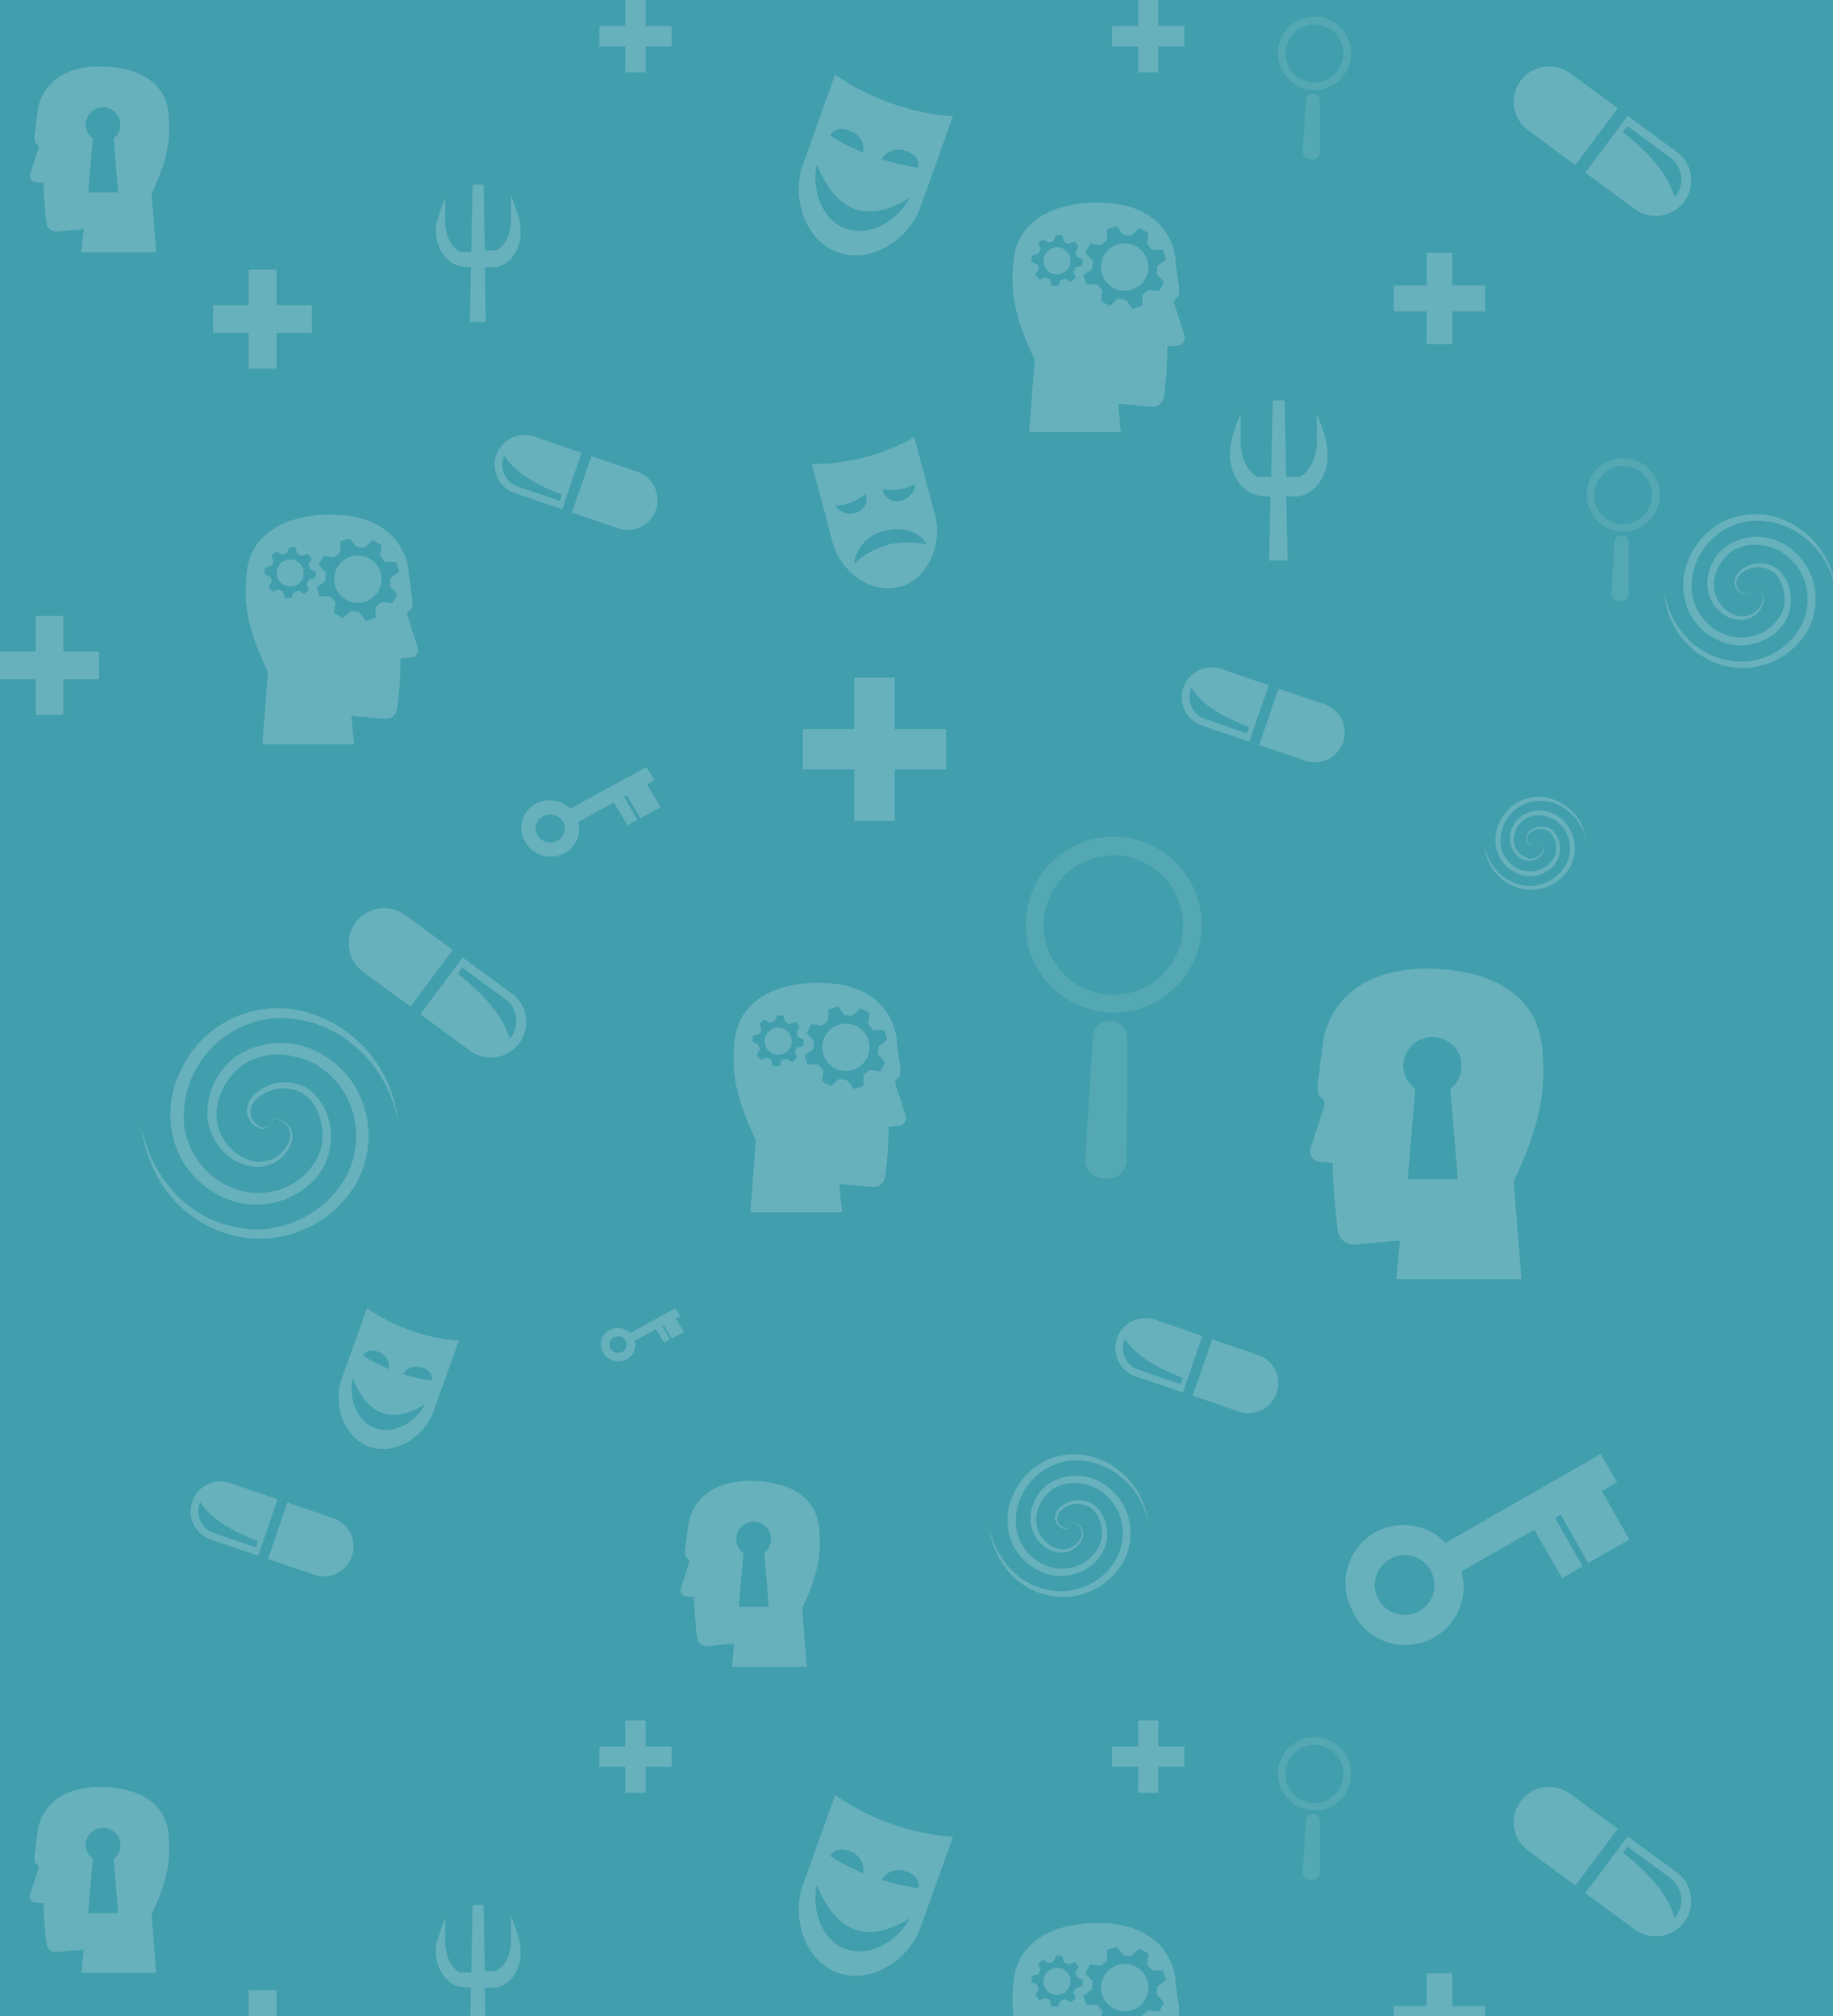 <svg width="682" height="750" viewBox="0 0 682 750" fill="none" xmlns="http://www.w3.org/2000/svg">
<rect x="0" y="0" width="682" height="750" fill="#333333" stroke="none"/>
<g clip-path="url(#clip0_84_291)">
<rect width="683" height="750" fill="#419EAC"/>
<g style="mix-blend-mode:overlay" opacity="0.2">
<path d="M503.734 600.404C506.224 605.125 510.372 608.76 515.382 610.61C520.391 612.46 525.908 612.395 530.872 610.427C535.836 608.459 539.897 604.727 542.275 599.949C544.652 595.17 545.178 589.682 543.751 584.54L570.887 569.036L581.171 587.064L588.82 582.665L578.573 564.637L580.665 563.411L590.913 581.439L606.249 572.677L595.965 554.649L601.666 551.404L595.604 540.84L537.87 573.939C534.162 570.078 529.154 567.727 523.813 567.339C518.472 566.952 513.177 568.557 508.951 571.843C504.724 575.129 501.867 579.863 500.93 585.132C499.993 590.4 501.044 595.829 503.878 600.368L503.734 600.404ZM512.972 595.14C511.877 593.235 511.372 591.047 511.522 588.855C511.671 586.663 512.468 584.565 513.812 582.825C515.155 581.086 516.985 579.784 519.069 579.084C521.154 578.384 523.399 578.317 525.521 578.893C527.643 579.468 529.547 580.66 530.991 582.317C532.435 583.974 533.355 586.022 533.634 588.201C533.913 590.381 533.538 592.594 532.558 594.561C531.578 596.528 530.036 598.16 528.127 599.251C525.571 600.711 522.54 601.098 519.698 600.328C516.857 599.557 514.438 597.691 512.972 595.14Z" fill="white"/>
</g>
<g style="mix-blend-mode:overlay" opacity="0.2">
<path d="M224.467 503.174C225.194 504.486 226.407 505.496 227.871 506.011C229.335 506.525 230.947 506.507 232.398 505.96C233.848 505.413 235.035 504.376 235.73 503.048C236.425 501.72 236.579 500.195 236.162 498.766L244.092 494.457L247.097 499.467L249.333 498.245L246.338 493.235L246.95 492.894L249.945 497.904L254.427 495.469L251.421 490.46L253.087 489.558L251.316 486.622L234.443 495.82C233.359 494.747 231.896 494.094 230.335 493.986C228.774 493.878 227.226 494.324 225.991 495.237C224.756 496.151 223.921 497.466 223.647 498.93C223.373 500.394 223.68 501.903 224.509 503.164L224.467 503.174ZM227.166 501.712C226.846 501.182 226.699 500.574 226.742 499.965C226.786 499.356 227.019 498.773 227.412 498.289C227.804 497.806 228.339 497.444 228.948 497.25C229.557 497.055 230.214 497.037 230.834 497.197C231.454 497.357 232.01 497.688 232.432 498.148C232.854 498.609 233.123 499.178 233.205 499.783C233.286 500.389 233.177 501.004 232.89 501.551C232.604 502.097 232.153 502.551 231.595 502.854C230.848 503.26 229.963 503.367 229.132 503.153C228.302 502.939 227.595 502.421 227.166 501.712Z" fill="white"/>
</g>
<g style="mix-blend-mode:overlay" opacity="0.2">
<path d="M195.448 313.236C196.671 315.45 198.708 317.154 201.167 318.022C203.627 318.889 206.335 318.859 208.773 317.936C211.21 317.013 213.204 315.263 214.371 313.022C215.538 310.781 215.796 308.208 215.096 305.796L228.419 298.526L233.468 306.98L237.224 304.917L232.193 296.463L233.22 295.888L238.252 304.342L245.781 300.234L240.732 291.779L243.531 290.258L240.555 285.304L212.208 300.825C210.388 299.015 207.929 297.912 205.307 297.73C202.685 297.549 200.085 298.301 198.01 299.842C195.935 301.383 194.532 303.603 194.072 306.074C193.612 308.544 194.127 311.09 195.519 313.219L195.448 313.236ZM199.984 310.767C199.446 309.874 199.198 308.848 199.272 307.82C199.345 306.792 199.737 305.808 200.396 304.992C201.056 304.177 201.954 303.566 202.978 303.238C204.001 302.909 205.103 302.878 206.145 303.148C207.187 303.418 208.122 303.977 208.831 304.754C209.54 305.531 209.992 306.491 210.129 307.513C210.266 308.535 210.082 309.573 209.6 310.496C209.119 311.418 208.362 312.183 207.425 312.695C206.17 313.38 204.682 313.561 203.287 313.2C201.891 312.839 200.704 311.964 199.984 310.767Z" fill="white"/>
</g>
<g style="mix-blend-mode:overlay" opacity="0.2">
<path d="M116.082 113.54H102.876V100.308H92.519V113.54H79.277V123.888H92.519V137.121H102.876V123.888H116.082V113.54Z" fill="white"/>
</g>
<g style="mix-blend-mode:overlay" opacity="0.2">
<path d="M552.556 106.221H540.323V94.034H530.761V106.221H518.528V115.812H530.761V127.999H540.323V115.812H552.556V106.221Z" fill="white"/>
</g>
<g style="mix-blend-mode:overlay" opacity="0.2">
<path d="M249.882 9.663H240.212V0H232.634V9.663H223V17.235H232.634V26.898H240.212V17.235H249.882V9.663Z" fill="white"/>
</g>
<g style="mix-blend-mode:overlay" opacity="0.2">
<path d="M440.659 9.663H430.988V0H423.447V9.663H413.776V17.235H423.447V26.898H430.988V17.235H440.659V9.663Z" fill="white"/>
</g>
<g style="mix-blend-mode:overlay" opacity="0.2">
<path d="M36.842 242.332H23.599V229.1H13.243V242.332H-0V252.68H13.243V265.913H23.599V252.68H36.842V242.332Z" fill="white"/>
</g>
<g style="mix-blend-mode:overlay" opacity="0.2">
<path d="M352.036 271.213H332.876V252.067H317.865V271.213H298.704V286.212H317.865V305.358H332.876V286.212H352.036V271.213Z" fill="white"/>
</g>
<g style="mix-blend-mode:overlay" opacity="0.2">
<path d="M331.974 38.58C324.431 35.955 317.28 32.316 310.72 27.763L298.704 61.295C294.41 73.158 299.354 89.311 311.478 93.746L312.127 93.962C324.179 98.18 338.18 88.986 342.438 77.124L354.562 43.267C346.857 42.718 339.26 41.142 331.974 38.58ZM336.592 56.031C340.201 56.86 342.402 59.637 341.572 62.377C336.986 61.703 332.462 60.666 328.04 59.276C328.875 57.807 330.199 56.678 331.782 56.085C333.365 55.492 335.105 55.473 336.701 56.031H336.592ZM316.674 48.82C318.233 49.429 319.532 50.56 320.348 52.02C321.164 53.48 321.447 55.179 321.148 56.824C316.9 55.031 312.798 52.909 308.88 50.478C310.071 47.846 313.462 47.197 316.782 48.892L316.674 48.82ZM315.122 85.092H314.725C305.957 81.955 301.843 70.922 303.9 61.115C307.509 70.129 312.2 75.537 317.937 77.701C323.674 79.864 330.675 78.422 338.505 73.59C333.85 82.208 323.891 88.013 315.231 85.164L315.122 85.092Z" fill="white"/>
</g>
<g style="mix-blend-mode:overlay" opacity="0.2">
<path d="M153.102 495.055C147.222 493.008 141.648 490.171 136.534 486.622L127.166 512.763C123.819 522.011 127.673 534.603 137.124 538.061L137.631 538.229C147.026 541.518 157.941 534.35 161.26 525.103L170.712 498.709C164.705 498.281 158.783 497.052 153.102 495.055ZM156.703 508.659C159.516 509.306 161.232 511.47 160.585 513.606C157.01 513.081 153.483 512.273 150.036 511.189C150.687 510.044 151.719 509.164 152.953 508.701C154.187 508.239 155.544 508.224 156.788 508.659H156.703ZM141.175 503.037C142.391 503.512 143.403 504.394 144.039 505.532C144.676 506.671 144.896 507.995 144.663 509.278C141.351 507.879 138.154 506.225 135.099 504.33C136.027 502.279 138.672 501.773 141.26 503.094L141.175 503.037ZM139.966 531.315H139.656C132.82 528.869 129.614 520.268 131.217 512.623C134.03 519.65 137.687 523.866 142.16 525.552C146.632 527.239 152.09 526.115 158.194 522.348C154.565 529.066 146.801 533.592 140.05 531.371L139.966 531.315Z" fill="white"/>
</g>
<g style="mix-blend-mode:overlay" opacity="0.2">
<path d="M321.798 170.076C315.362 171.799 308.723 172.648 302.06 172.6L309.818 201.914C312.56 212.298 323.819 221.131 334.391 218.319H334.752C345.325 215.507 350.737 202.238 347.959 191.89L340.201 162.649C334.423 165.928 328.234 168.426 321.798 170.076ZM310.612 188.104C314.832 187.958 318.882 186.41 322.123 183.705C322.372 184.379 322.482 185.096 322.447 185.814C322.412 186.531 322.233 187.234 321.919 187.88C321.606 188.527 321.165 189.103 320.623 189.576C320.082 190.048 319.45 190.406 318.767 190.628C317.309 191.198 315.698 191.243 314.21 190.756C312.722 190.269 311.45 189.281 310.612 187.96V188.104ZM330.422 202.743C325.665 203.939 321.301 206.35 317.756 209.738C318.136 206.783 319.422 204.018 321.438 201.823C323.454 199.627 326.101 198.11 329.015 197.479C336.701 195.496 342.727 198.452 344.892 202.563C340.123 201.523 335.185 201.535 330.422 202.599V202.743ZM334.572 186.446C333.869 186.569 333.149 186.55 332.454 186.391C331.759 186.232 331.103 185.935 330.524 185.519C329.946 185.102 329.457 184.574 329.086 183.965C328.715 183.356 328.47 182.68 328.365 181.975C332.53 182.725 336.826 182.052 340.562 180.064C340.46 181.642 339.803 183.134 338.707 184.276C337.611 185.417 336.146 186.135 334.572 186.301V186.446Z" fill="white"/>
</g>
<g style="mix-blend-mode:overlay" opacity="0.2">
<path d="M78.519 572.749L96.056 578.698L103.273 557.714L85.664 551.656C84.28 551.183 82.816 550.986 81.357 551.078C79.897 551.17 78.47 551.548 77.156 552.191C75.843 552.833 74.669 553.728 73.701 554.825C72.734 555.921 71.993 557.197 71.519 558.579C71.045 559.962 70.848 561.424 70.94 562.883C71.031 564.341 71.41 565.767 72.053 567.08C73.352 569.731 75.652 571.757 78.447 572.713L78.519 572.749ZM95.948 573.398L95.19 575.634L79.385 570.189C77.271 569.431 75.543 567.868 74.576 565.842C73.61 563.816 73.484 561.491 74.225 559.372C74.306 559.161 74.403 558.957 74.514 558.759C78.808 565.502 86.854 569.684 95.948 573.29V573.398ZM116.948 585.801L99.7 579.924L106.917 558.94L124.021 564.745C126.815 565.701 129.115 567.727 130.415 570.378C131.714 573.029 131.906 576.086 130.949 578.879C129.992 581.671 127.964 583.969 125.312 585.267C122.659 586.566 119.599 586.758 116.804 585.801H116.948Z" fill="white"/>
</g>
<g style="mix-blend-mode:overlay" opacity="0.2">
<path d="M422.588 512.02L440.125 517.969L447.342 496.985L429.733 490.927C428.349 490.454 426.886 490.257 425.426 490.349C423.966 490.441 422.539 490.819 421.226 491.462C419.912 492.104 418.738 492.999 417.771 494.096C416.804 495.192 416.062 496.468 415.588 497.85C415.114 499.233 414.917 500.695 415.009 502.154C415.101 503.612 415.479 505.038 416.122 506.351C417.422 509.002 419.722 511.028 422.516 511.984L422.588 512.02ZM440.017 512.669L439.259 514.905L423.454 509.46C421.34 508.702 419.612 507.139 418.646 505.113C417.679 503.087 417.553 500.762 418.294 498.643C418.376 498.432 418.472 498.228 418.583 498.03C422.877 504.773 430.924 508.955 440.017 512.561V512.669ZM461.018 525.072L443.77 519.195L450.986 498.211L468.09 504.016C470.885 504.972 473.185 506.998 474.484 509.649C475.783 512.3 475.975 515.357 475.018 518.15C474.061 520.942 472.034 523.24 469.381 524.538C466.728 525.837 463.668 526.029 460.873 525.072H461.018Z" fill="white"/>
</g>
<g style="mix-blend-mode:overlay" opacity="0.2">
<path d="M189.874 369.177L172.157 356.197L156.388 377.29L174.25 390.414C175.637 391.547 177.24 392.386 178.962 392.881C180.684 393.375 182.488 393.514 184.266 393.289C186.043 393.065 187.756 392.481 189.3 391.574C190.845 390.667 192.189 389.456 193.25 388.014C194.311 386.571 195.067 384.928 195.473 383.185C195.878 381.441 195.925 379.633 195.609 377.871C195.293 376.109 194.622 374.43 193.636 372.935C192.65 371.441 191.37 370.162 189.874 369.177ZM170.389 362.182L172.049 359.947L188.178 371.809C190.275 373.418 191.657 375.784 192.028 378.399C192.399 381.015 191.73 383.671 190.163 385.799C190.163 386.015 189.802 386.196 189.622 386.412C186.952 377.218 179.41 369.502 170.389 362.182ZM151.048 340.549L168.477 353.349L152.672 374.441L135.46 361.786C134.005 360.787 132.766 359.507 131.817 358.02C130.867 356.534 130.226 354.872 129.932 353.134C129.638 351.395 129.696 349.615 130.104 347.9C130.511 346.184 131.26 344.568 132.304 343.147C133.349 341.726 134.669 340.529 136.186 339.628C137.702 338.727 139.385 338.139 141.133 337.9C142.881 337.661 144.66 337.776 146.363 338.237C148.066 338.698 149.66 339.496 151.048 340.585V340.549Z" fill="white"/>
</g>
<g style="mix-blend-mode:overlay" opacity="0.2">
<path d="M623.324 56.1L605.606 43.12L589.838 64.213L607.699 77.337C609.086 78.47 610.689 79.309 612.411 79.804C614.133 80.298 615.938 80.437 617.715 80.213C619.492 79.988 621.205 79.404 622.75 78.497C624.294 77.59 625.638 76.379 626.699 74.937C627.76 73.494 628.516 71.852 628.922 70.108C629.328 68.364 629.374 66.556 629.058 64.794C628.742 63.032 628.071 61.353 627.085 59.858C626.1 58.364 624.82 57.085 623.324 56.1ZM603.838 49.105L605.498 46.87L621.628 58.732C623.724 60.341 625.107 62.707 625.478 65.322C625.849 67.938 625.179 70.594 623.612 72.722C623.612 72.938 623.252 73.119 623.071 73.335C620.401 64.141 612.859 56.425 603.838 49.105ZM584.497 27.472L601.926 40.272L586.121 61.364L568.909 48.709C567.455 47.71 566.216 46.43 565.266 44.944C564.317 43.457 563.676 41.796 563.381 40.057C563.087 38.319 563.146 36.539 563.553 34.823C563.961 33.107 564.709 31.491 565.754 30.07C566.798 28.649 568.118 27.452 569.635 26.551C571.152 25.65 572.834 25.062 574.582 24.823C576.331 24.584 578.109 24.699 579.813 25.16C581.516 25.621 583.109 26.419 584.497 27.508V27.472Z" fill="white"/>
</g>
<g style="mix-blend-mode:overlay" opacity="0.2">
<path d="M651.607 218.644C651.591 219.06 651.471 219.466 651.257 219.824C651.043 220.182 650.743 220.48 650.384 220.692C650.025 220.904 649.618 221.022 649.201 221.036C648.784 221.049 648.371 220.958 647.998 220.771C647.034 220.306 646.267 219.514 645.833 218.535C644.173 214.93 647.277 211.865 650.308 210.531C652.001 209.766 653.86 209.438 655.713 209.577C657.567 209.715 659.356 210.316 660.916 211.324C663.441 213.316 665.2 216.118 665.896 219.256C666.608 222.103 666.519 225.09 665.641 227.889C664.762 230.688 663.127 233.191 660.916 235.121C658.442 237.286 655.472 238.809 652.269 239.558C649.066 240.306 645.729 240.256 642.55 239.412C639.652 238.571 636.949 237.167 634.596 235.28C632.243 233.393 630.286 231.06 628.838 228.415C627.152 225.058 626.274 221.354 626.274 217.598C626.274 213.842 627.152 210.138 628.838 206.781C631.662 200.727 636.621 195.926 642.766 193.296C647.925 191.2 653.598 190.71 659.04 191.89C665.397 193.412 671.118 196.882 675.402 201.816C679.685 206.749 682.317 212.898 682.928 219.401C681.675 212.03 677.838 205.345 672.102 200.543C669.193 198.022 665.794 196.128 662.119 194.98C658.443 193.832 654.569 193.455 650.741 193.873C644.416 194.729 638.671 198.003 634.713 203.007C630.756 208.01 628.895 214.352 629.523 220.699C629.99 223.847 631.22 226.834 633.107 229.398C634.994 231.962 637.48 234.026 640.349 235.41C643.285 236.861 646.578 237.439 649.834 237.074C653.09 236.71 656.172 235.419 658.715 233.354C660.215 232.054 661.494 230.52 662.504 228.811C663.748 226.455 664.227 223.772 663.875 221.131C663.682 219.276 663.131 217.476 662.252 215.831C661.788 214.89 661.166 214.036 660.411 213.307C659.22 212.255 657.779 211.524 656.226 211.183C654.672 210.842 653.058 210.903 651.535 211.36C648.54 212.19 644.787 214.966 646.411 218.571C646.497 218.775 646.606 218.969 646.735 219.148C647.209 219.811 647.842 220.344 648.576 220.699C648.907 220.81 649.259 220.844 649.606 220.797C649.952 220.75 650.283 220.624 650.573 220.429C650.862 220.234 651.103 219.974 651.276 219.671C651.449 219.367 651.55 219.028 651.571 218.68L651.607 218.644ZM620.827 228.379C622.001 231.568 623.656 234.559 625.734 237.248C630.152 242.894 636.476 246.739 643.524 248.065C649.107 249.049 654.858 248.313 660.013 245.957C665.168 243.6 669.485 239.733 672.391 234.869C675.246 229.867 676.218 224.01 675.134 218.355C674.485 214.859 673.041 211.558 670.914 208.708C668.787 205.857 666.033 203.533 662.865 201.914C659.677 200.285 656.113 199.53 652.538 199.726C648.963 199.923 645.504 201.063 642.514 203.031C640.069 204.786 638.121 207.142 636.856 209.872C635.592 212.601 635.055 215.61 635.297 218.607C635.659 222.023 637.295 225.177 639.879 227.441C642.131 229.555 645.127 230.695 648.215 230.614C649.924 230.491 651.562 229.878 652.931 228.848C654.301 227.818 655.345 226.416 655.937 224.809C656.281 223.998 656.386 223.105 656.239 222.236C656.092 221.367 655.699 220.558 655.107 219.906C654.084 219.076 652.815 218.608 651.498 218.571C652.844 218.66 654.117 219.207 655.107 220.122C655.58 220.736 655.871 221.47 655.948 222.241C656.024 223.012 655.883 223.79 655.54 224.485C654.836 226.116 653.602 227.463 652.037 228.307C650.472 229.151 648.667 229.443 646.916 229.136C644.441 228.582 642.213 227.241 640.565 225.314C639.382 223.93 638.527 222.296 638.065 220.535C637.602 218.775 637.544 216.932 637.895 215.146C638.578 211.694 640.363 208.556 642.983 206.204C644.071 205.145 645.376 204.333 646.808 203.825C648.678 203.025 650.691 202.608 652.725 202.599C655.838 202.624 658.907 203.338 661.71 204.69C665.245 206.557 668.146 209.431 670.046 212.947C671.955 216.466 672.818 220.456 672.536 224.449C672.307 227.439 671.459 230.349 670.046 232.994C668.374 236.016 666.099 238.664 663.362 240.773C660.624 242.881 657.483 244.406 654.133 245.253C651.074 246.126 647.868 246.359 644.715 245.938C641.919 245.546 639.188 244.782 636.596 243.666C633.315 242.192 630.35 240.098 627.863 237.501C625.393 234.891 623.347 231.91 621.801 228.667C620.631 226.035 619.724 223.293 619.095 220.482C619.404 223.166 619.984 225.812 620.827 228.379Z" fill="white"/>
</g>
<g style="mix-blend-mode:overlay" opacity="0.2">
<path d="M571.582 312.966C571.573 313.218 571.501 313.463 571.372 313.679C571.244 313.895 571.064 314.076 570.849 314.204C570.633 314.332 570.389 314.403 570.139 314.412C569.889 314.42 569.641 314.365 569.418 314.252C568.839 313.971 568.379 313.492 568.119 312.901C567.124 310.722 568.985 308.87 570.803 308.064C571.819 307.602 572.934 307.403 574.045 307.487C575.157 307.571 576.23 307.934 577.166 308.543C578.681 309.747 579.736 311.44 580.153 313.336C580.58 315.056 580.527 316.862 580 318.553C579.473 320.245 578.492 321.757 577.166 322.923C575.682 324.231 573.901 325.152 571.979 325.604C570.058 326.056 568.056 326.026 566.15 325.516C564.412 325.008 562.79 324.16 561.379 323.019C559.968 321.879 558.794 320.469 557.925 318.871C556.914 316.842 556.388 314.604 556.388 312.334C556.388 310.065 556.914 307.826 557.925 305.798C559.619 302.139 562.594 299.238 566.28 297.649C569.374 296.382 572.776 296.086 576.041 296.799C579.854 297.719 583.285 299.816 585.855 302.797C588.424 305.778 590.002 309.494 590.369 313.424C589.617 308.969 587.316 304.93 583.876 302.028C582.131 300.504 580.092 299.36 577.887 298.666C575.682 297.973 573.359 297.745 571.063 297.997C567.269 298.515 563.823 300.493 561.449 303.517C559.076 306.54 557.96 310.373 558.336 314.208C558.616 316.111 559.354 317.915 560.486 319.465C561.618 321.014 563.109 322.262 564.829 323.098C566.591 323.975 568.566 324.324 570.519 324.104C572.472 323.883 574.321 323.103 575.846 321.856C576.745 321.07 577.513 320.143 578.119 319.11C578.864 317.687 579.152 316.065 578.941 314.469C578.825 313.348 578.494 312.261 577.967 311.267C577.689 310.698 577.316 310.182 576.863 309.741C576.149 309.105 575.284 308.664 574.353 308.458C573.421 308.252 572.452 308.289 571.539 308.565C569.742 309.066 567.492 310.744 568.465 312.922C568.517 313.046 568.583 313.162 568.66 313.271C568.945 313.671 569.324 313.994 569.764 314.208C569.963 314.275 570.174 314.296 570.382 314.267C570.59 314.239 570.788 314.163 570.962 314.045C571.136 313.927 571.28 313.77 571.384 313.587C571.488 313.403 571.548 313.198 571.561 312.988L571.582 312.966ZM553.12 318.849C553.824 320.776 554.817 322.584 556.064 324.209C558.714 327.62 562.507 329.944 566.734 330.745C570.083 331.34 573.532 330.895 576.624 329.471C579.717 328.047 582.306 325.71 584.049 322.771C585.761 319.748 586.344 316.209 585.694 312.792C585.305 310.679 584.439 308.684 583.163 306.962C581.887 305.239 580.235 303.835 578.335 302.856C576.423 301.872 574.285 301.416 572.141 301.535C569.996 301.653 567.922 302.342 566.128 303.532C564.662 304.592 563.493 306.016 562.735 307.665C561.976 309.314 561.654 311.133 561.799 312.944C562.017 315.008 562.998 316.914 564.548 318.282C565.899 319.559 567.695 320.249 569.548 320.2C570.573 320.125 571.555 319.755 572.377 319.133C573.198 318.51 573.824 317.663 574.179 316.692C574.386 316.202 574.449 315.662 574.361 315.137C574.273 314.612 574.037 314.123 573.682 313.729C573.068 313.228 572.307 312.944 571.517 312.922C572.324 312.976 573.088 313.307 573.682 313.859C573.965 314.23 574.14 314.674 574.186 315.14C574.232 315.606 574.147 316.076 573.941 316.496C573.519 317.482 572.779 318.296 571.84 318.806C570.901 319.316 569.819 319.492 568.769 319.306C567.284 318.971 565.948 318.161 564.959 316.997C564.25 316.16 563.737 315.173 563.46 314.109C563.182 313.045 563.147 311.932 563.358 310.853C563.767 308.766 564.838 306.87 566.409 305.449C567.062 304.809 567.845 304.318 568.704 304.011C569.826 303.528 571.033 303.276 572.253 303.27C574.12 303.286 575.961 303.717 577.642 304.534C579.763 305.663 581.503 307.399 582.642 309.523C583.787 311.65 584.305 314.061 584.135 316.474C583.999 318.281 583.49 320.039 582.642 321.638C581.639 323.464 580.275 325.064 578.633 326.338C576.991 327.613 575.107 328.534 573.097 329.046C571.263 329.573 569.339 329.714 567.448 329.46C565.771 329.223 564.134 328.762 562.578 328.087C560.611 327.196 558.832 325.931 557.341 324.361C555.859 322.784 554.632 320.983 553.705 319.023C553.002 317.433 552.459 315.776 552.081 314.077C552.266 315.699 552.615 317.298 553.12 318.849Z" fill="white"/>
</g>
<g style="mix-blend-mode:overlay" opacity="0.2">
<path d="M101.252 416.158C101.271 416.804 101.117 417.443 100.805 418.008C100.493 418.574 100.034 419.045 99.477 419.373C98.921 419.701 98.286 419.873 97.639 419.872C96.993 419.871 96.359 419.697 95.803 419.367C94.367 418.656 93.22 417.472 92.556 416.014C90.066 410.75 94.721 406.027 99.195 404.08C101.721 402.922 104.499 402.425 107.269 402.633C110.04 402.841 112.712 403.748 115.036 405.269C118.817 408.21 121.447 412.382 122.469 417.06C123.528 421.309 123.395 425.769 122.083 429.948C120.772 434.126 118.334 437.864 115.036 440.748C111.344 443.973 106.914 446.239 102.137 447.346C97.36 448.453 92.384 448.366 87.648 447.094C83.331 445.849 79.303 443.761 75.798 440.951C72.292 438.141 69.379 434.666 67.225 430.725C64.687 425.692 63.365 420.135 63.365 414.5C63.365 408.864 64.687 403.307 67.225 398.274C71.02 389.938 77.587 383.171 85.808 379.122C94.03 375.073 103.401 373.993 112.33 376.064C121.801 378.356 130.324 383.538 136.713 390.891C143.102 398.244 147.04 407.403 147.981 417.096C146.081 406.082 140.326 396.102 131.743 388.936C127.41 385.177 122.346 382.353 116.869 380.641C111.393 378.929 105.622 378.365 99.917 378.985C90.513 380.357 82.002 385.305 76.16 392.795C70.318 400.285 67.595 409.74 68.56 419.187C69.271 423.887 71.118 428.343 73.941 432.17C76.764 435.996 80.478 439.077 84.761 441.145C89.149 443.302 94.062 444.16 98.922 443.617C103.781 443.074 108.384 441.153 112.185 438.08C114.398 436.122 116.297 433.836 117.815 431.302C119.675 427.786 120.394 423.779 119.871 419.836C119.551 417.075 118.719 414.397 117.418 411.94C116.721 410.587 115.793 409.367 114.675 408.334C112.909 406.757 110.765 405.663 108.451 405.158C106.137 404.652 103.732 404.753 101.468 405.45C96.958 406.676 91.365 410.786 93.782 416.086C93.782 416.375 94.071 416.663 94.252 416.951C94.963 417.938 95.921 418.721 97.03 419.223C97.521 419.391 98.044 419.443 98.558 419.375C99.073 419.307 99.564 419.12 99.995 418.83C100.425 418.54 100.782 418.155 101.037 417.703C101.293 417.252 101.441 416.748 101.468 416.23C101.252 416.591 101.216 416.591 101.252 416.158ZM55.353 430.581C57.047 435.355 59.482 439.832 62.57 443.849C69.163 452.3 78.599 458.077 89.128 460.111C97.496 461.621 106.127 460.542 113.866 457.017C121.604 453.493 128.08 447.691 132.429 440.388C136.67 432.936 138.116 424.218 136.506 415.798C135.552 410.57 133.4 405.634 130.22 401.374C127.041 397.115 122.918 393.648 118.175 391.244C113.428 388.809 108.117 387.683 102.79 387.981C97.462 388.278 92.311 389.99 87.865 392.938C84.258 395.572 81.388 399.087 79.531 403.146C77.673 407.206 76.89 411.674 77.256 416.122C77.846 421.212 80.286 425.908 84.112 429.319C85.772 430.888 87.727 432.113 89.864 432.924C92.001 433.734 94.277 434.114 96.561 434.042C99.131 433.894 101.604 433.005 103.679 431.482C105.754 429.959 107.342 427.867 108.252 425.461C108.759 424.267 108.913 422.954 108.696 421.676C108.478 420.397 107.899 419.208 107.025 418.25C105.436 416.927 103.428 416.212 101.36 416.23C103.337 416.37 105.202 417.199 106.628 418.574C107.343 419.481 107.786 420.572 107.908 421.72C108.029 422.868 107.823 424.028 107.314 425.064C106.255 427.496 104.41 429.503 102.075 430.765C99.74 432.026 97.049 432.469 94.432 432.023C90.739 431.193 87.419 429.18 84.978 426.29C83.179 424.227 81.873 421.781 81.16 419.138C80.448 416.496 80.347 413.726 80.864 411.038C81.885 405.891 84.543 401.212 88.442 397.698C90.078 396.122 92.018 394.895 94.143 394.092C96.948 392.927 99.947 392.303 102.984 392.253C107.633 392.312 112.214 393.383 116.407 395.39C121.667 398.176 125.986 402.454 128.82 407.685C131.636 412.958 132.888 418.925 132.429 424.884C132.125 429.331 130.896 433.666 128.82 437.612C126.377 442.039 123.063 445.927 119.077 449.041C114.883 452.324 110.055 454.705 104.896 456.036C100.323 457.323 95.534 457.666 90.824 457.046C86.649 456.46 82.572 455.32 78.699 453.656C73.738 451.404 69.254 448.222 65.493 444.282C61.787 440.403 58.739 435.946 56.471 431.085C54.699 427.173 53.333 423.089 52.394 418.899C52.965 422.91 53.956 426.849 55.353 430.653V430.581Z" fill="white"/>
</g>
<g style="mix-blend-mode:overlay" opacity="0.2">
<path d="M398.356 566.438C398.368 566.837 398.273 567.233 398.079 567.584C397.885 567.934 397.601 568.226 397.256 568.429C396.91 568.632 396.517 568.739 396.116 568.738C395.715 568.738 395.322 568.63 394.977 568.425C394.086 567.985 393.375 567.251 392.963 566.348C391.419 563.088 394.306 560.162 397.081 558.956C398.647 558.239 400.37 557.931 402.088 558.059C403.807 558.188 405.464 558.75 406.905 559.693C409.25 561.515 410.881 564.099 411.516 566.996C412.172 569.628 412.089 572.39 411.276 574.979C410.463 577.568 408.951 579.882 406.905 581.669C404.616 583.667 401.868 585.071 398.905 585.756C395.942 586.442 392.856 586.388 389.919 585.6C387.241 584.829 384.743 583.535 382.569 581.795C380.395 580.055 378.588 577.902 377.252 575.461C375.678 572.343 374.858 568.901 374.858 565.41C374.858 561.919 375.678 558.477 377.252 555.36C379.606 550.196 383.679 546.004 388.778 543.496C393.877 540.989 399.689 540.319 405.227 541.602C411.101 543.022 416.387 546.232 420.349 550.787C424.312 555.341 426.755 561.015 427.338 567.018C426.16 560.196 422.59 554.014 417.267 549.575C414.579 547.247 411.439 545.498 408.042 544.437C404.646 543.377 401.066 543.027 397.528 543.411C391.696 544.262 386.417 547.326 382.794 551.966C379.171 556.605 377.482 562.462 378.08 568.314C378.521 571.225 379.667 573.985 381.418 576.355C383.169 578.726 385.472 580.634 388.129 581.915C390.85 583.251 393.897 583.783 396.911 583.446C399.925 583.11 402.779 581.92 405.137 580.017C406.51 578.804 407.687 577.388 408.629 575.818C409.783 573.64 410.228 571.158 409.904 568.716C409.706 567.005 409.189 565.347 408.382 563.825C407.95 562.987 407.375 562.231 406.681 561.591C405.586 560.614 404.256 559.937 402.821 559.624C401.386 559.311 399.894 559.373 398.491 559.804C395.693 560.564 392.224 563.11 393.724 566.393C393.724 566.572 393.903 566.75 394.015 566.929C394.456 567.54 395.05 568.025 395.738 568.336C396.042 568.44 396.367 568.472 396.686 568.43C397.005 568.388 397.31 568.272 397.576 568.093C397.843 567.913 398.065 567.674 398.223 567.395C398.382 567.115 398.473 566.803 398.491 566.482C398.356 566.706 398.334 566.706 398.356 566.438ZM369.889 575.371C370.94 578.328 372.45 581.102 374.365 583.59C378.455 588.825 384.306 592.403 390.837 593.663C396.027 594.598 401.38 593.93 406.179 591.747C410.979 589.563 414.996 585.97 417.692 581.446C420.323 576.83 421.22 571.43 420.221 566.214C419.629 562.976 418.295 559.918 416.323 557.28C414.351 554.642 411.794 552.494 408.852 551.005C405.908 549.497 402.614 548.799 399.31 548.984C396.006 549.168 392.811 550.228 390.053 552.055C387.816 553.686 386.037 555.863 384.885 558.378C383.732 560.892 383.247 563.66 383.474 566.415C383.84 569.568 385.353 572.477 387.726 574.59C388.756 575.561 389.968 576.32 391.293 576.822C392.619 577.325 394.03 577.56 395.447 577.515C397.041 577.424 398.574 576.873 399.861 575.93C401.148 574.986 402.134 573.691 402.698 572.2C403.012 571.461 403.108 570.647 402.973 569.855C402.838 569.063 402.479 568.327 401.937 567.733C400.951 566.914 399.706 566.471 398.423 566.482C399.649 566.569 400.806 567.082 401.691 567.934C402.134 568.496 402.409 569.172 402.484 569.883C402.559 570.594 402.432 571.312 402.116 571.954C401.459 573.461 400.315 574.704 398.867 575.485C397.418 576.267 395.749 576.541 394.126 576.265C391.836 575.751 389.777 574.504 388.263 572.713C387.147 571.435 386.337 569.92 385.895 568.284C385.453 566.647 385.39 564.931 385.712 563.266C386.345 560.078 387.993 557.18 390.411 555.003C391.426 554.026 392.629 553.267 393.947 552.769C395.687 552.048 397.547 551.661 399.43 551.63C402.314 551.667 405.155 552.33 407.756 553.573C411.018 555.299 413.696 557.949 415.454 561.189C417.201 564.455 417.977 568.151 417.692 571.842C417.504 574.597 416.742 577.282 415.454 579.726C413.939 582.469 411.884 584.877 409.412 586.806C406.81 588.84 403.816 590.315 400.617 591.139C397.78 591.936 394.81 592.149 391.888 591.764C389.3 591.402 386.771 590.695 384.369 589.665C381.292 588.27 378.511 586.299 376.178 583.858C373.879 581.456 371.99 578.694 370.583 575.684C369.484 573.26 368.636 570.731 368.054 568.135C368.408 570.62 369.023 573.06 369.889 575.416V575.371Z" fill="white"/>
</g>
<g style="mix-blend-mode:overlay" opacity="0.2">
<path d="M573.737 389.405C571.5 367.771 551.473 360.56 531.23 360.307C499.296 360.307 492.909 381.04 492.151 388.395C491.898 390.594 490.744 399.969 490.744 399.969C490.455 401.267 489.372 407.18 491.465 408.37C491.926 408.608 492.304 408.98 492.549 409.437C492.794 409.894 492.894 410.415 492.836 410.93L487.496 427.552C487.385 428.114 487.398 428.693 487.537 429.249C487.675 429.805 487.934 430.323 488.296 430.767C488.658 431.212 489.114 431.57 489.63 431.819C490.147 432.067 490.712 432.198 491.285 432.203L496.048 432.564C495.218 432.564 497.275 455.784 497.888 458.416C498.225 459.856 499.09 461.118 500.313 461.952C501.535 462.787 503.026 463.133 504.492 462.923L520.874 461.408L519.467 475.831H566.051L563.237 439.45C572.546 419.475 575.541 406.567 573.737 389.405ZM542.416 438.621H523.761L526.611 405.089C525.225 404.086 524.097 402.769 523.32 401.246C522.542 399.723 522.136 398.037 522.137 396.327C522.174 394.501 522.673 392.714 523.589 391.133C524.504 389.551 525.805 388.227 527.37 387.284C528.936 386.341 530.715 385.809 532.542 385.739C534.368 385.668 536.183 386.061 537.817 386.88C539.451 387.7 540.85 388.92 541.885 390.426C542.919 391.932 543.555 393.675 543.734 395.493C543.912 397.311 543.626 399.144 542.904 400.822C542.181 402.5 541.045 403.968 539.601 405.089L542.416 438.621Z" fill="white"/>
</g>
<g style="mix-blend-mode:overlay" opacity="0.2">
<path d="M304.767 568.267C303.43 555.315 291.464 550.997 279.368 550.846C260.286 550.846 256.47 563.259 256.017 567.662C255.866 568.979 255.176 574.592 255.176 574.592C255.004 575.369 254.357 578.909 255.608 579.622C255.883 579.764 256.109 579.987 256.255 580.26C256.402 580.534 256.462 580.846 256.427 581.154L253.236 591.106C253.169 591.442 253.178 591.789 253.26 592.122C253.343 592.455 253.498 592.765 253.714 593.031C253.93 593.297 254.202 593.512 254.511 593.66C254.82 593.809 255.157 593.888 255.5 593.891L258.346 594.106C257.85 594.106 259.079 608.008 259.446 609.584C259.647 610.447 260.164 611.202 260.894 611.702C261.625 612.201 262.516 612.408 263.391 612.283L273.18 611.376L272.339 620.011H300.174L298.492 598.23C304.055 586.27 305.845 578.542 304.767 568.267ZM286.052 597.733H274.905L276.608 577.657C275.78 577.057 275.106 576.268 274.641 575.356C274.177 574.444 273.934 573.435 273.935 572.412C273.957 571.318 274.255 570.248 274.802 569.301C275.349 568.355 276.126 567.562 277.062 566.997C277.997 566.433 279.06 566.114 280.152 566.072C281.243 566.03 282.328 566.265 283.304 566.756C284.28 567.246 285.116 567.977 285.734 568.878C286.352 569.78 286.733 570.824 286.839 571.912C286.945 573.001 286.775 574.098 286.343 575.103C285.911 576.107 285.233 576.986 284.37 577.657L286.052 597.733Z" fill="white"/>
</g>
<g style="mix-blend-mode:overlay" opacity="0.2">
<path d="M62.691 42.122C61.354 29.17 49.388 24.853 37.292 24.702C18.21 24.702 14.394 37.114 13.941 41.518C13.79 42.835 13.101 48.447 13.101 48.447C12.928 49.224 12.281 52.765 13.532 53.477C13.807 53.619 14.033 53.842 14.179 54.116C14.326 54.389 14.386 54.701 14.351 55.01L11.16 64.961C11.094 65.298 11.102 65.645 11.184 65.977C11.267 66.31 11.422 66.621 11.638 66.886C11.854 67.152 12.127 67.367 12.435 67.516C12.744 67.665 13.082 67.743 13.424 67.746L16.27 67.962C15.774 67.962 17.003 81.864 17.37 83.44C17.571 84.302 18.088 85.058 18.818 85.557C19.549 86.057 20.44 86.264 21.315 86.138L31.104 85.231L30.263 93.866H58.098L56.417 72.085C61.979 60.126 63.769 52.398 62.691 42.122ZM43.976 71.588H32.829L34.532 51.513C33.704 50.912 33.03 50.123 32.565 49.212C32.101 48.3 31.858 47.291 31.859 46.267C31.881 45.174 32.179 44.104 32.726 43.157C33.273 42.21 34.05 41.417 34.986 40.853C35.921 40.288 36.984 39.97 38.076 39.928C39.167 39.885 40.252 40.12 41.228 40.611C42.204 41.102 43.04 41.832 43.658 42.734C44.277 43.635 44.657 44.679 44.763 45.767C44.87 46.856 44.699 47.954 44.267 48.958C43.836 49.963 43.157 50.842 42.294 51.513L43.976 71.588Z" fill="white"/>
</g>
<g style="mix-blend-mode:overlay" opacity="0.2">
<path d="M493.63 165.497C493.518 164.568 493.325 163.652 493.053 162.757C492.837 161.927 492.584 161.206 492.367 160.485C491.934 159.079 491.465 157.853 491.105 156.88C490.419 154.86 489.914 153.743 489.914 153.743C489.914 153.743 489.914 154.969 489.914 157.096C489.914 158.178 489.914 159.476 489.914 160.954C489.914 161.675 489.914 162.504 489.914 163.298C489.966 164.09 489.966 164.885 489.914 165.677C489.759 167.409 489.395 169.116 488.831 170.761C488.247 172.449 487.354 174.014 486.197 175.376C485.643 175.984 485.012 176.517 484.321 176.963C483.998 177.148 483.66 177.305 483.31 177.431H482.805H482.408C482.408 177.431 481.109 177.431 481.145 177.431H478.547L477.97 148.947H473.532L472.954 177.431H470.356C469.984 177.467 469.61 177.467 469.238 177.431H468.732H468.191C467.841 177.305 467.503 177.148 467.181 176.963C466.481 176.528 465.849 175.994 465.304 175.376C464.137 174.022 463.243 172.455 462.67 170.761C462.094 169.132 461.73 167.435 461.588 165.713C461.588 165.317 461.588 164.956 461.588 164.523V163.225C461.588 162.54 461.588 161.675 461.588 160.954C461.588 159.476 461.588 158.178 461.588 157.096C461.588 154.969 461.588 153.743 461.588 153.743C461.588 153.743 461.119 154.86 460.397 156.88C460.036 157.889 459.603 159.115 459.17 160.485C458.954 161.242 458.701 161.891 458.448 162.793C458.192 163.679 457.999 164.583 457.871 165.497C457.548 167.648 457.548 169.836 457.871 171.987C458.246 174.574 459.209 177.041 460.686 179.198C461.516 180.426 462.554 181.499 463.753 182.371C465.051 183.327 466.54 183.991 468.119 184.318C468.91 184.517 469.721 184.626 470.537 184.643H472.702L472.196 208.512H479.089L478.583 184.643H481.759H482.192H482.625H483.31C484.851 184.324 486.314 183.705 487.614 182.82C488.914 181.935 490.027 180.802 490.888 179.487C492.375 177.331 493.35 174.865 493.739 172.275C494.059 170.024 494.023 167.737 493.63 165.497Z" fill="white"/>
</g>
<g style="mix-blend-mode:overlay" opacity="0.2">
<path d="M193.375 82.929C193.375 82.064 193.05 81.27 192.87 80.549C192.689 79.828 192.437 79.215 192.256 78.602C191.895 77.376 191.498 76.331 191.21 75.465C190.596 73.734 190.163 72.761 190.163 72.761C190.163 72.761 190.163 73.807 190.163 75.645C190.163 76.583 190.163 77.701 190.163 78.963C190.163 79.576 190.163 80.297 190.163 80.982C190.163 81.667 190.163 82.316 190.163 83.037C190.02 84.523 189.706 85.987 189.225 87.4C188.728 88.855 187.957 90.201 186.952 91.366C186.485 91.89 185.951 92.351 185.364 92.736C185.07 92.883 184.769 93.016 184.462 93.133H184.029H183.704C183.704 93.133 182.586 93.133 182.622 93.133H180.384L179.915 68.651H175.838L175.369 93.746H173.204C172.879 93.746 172.554 93.746 172.266 93.746H171.796H171.363C171.056 93.629 170.755 93.496 170.461 93.349C169.874 92.964 169.34 92.503 168.874 91.979C167.869 90.814 167.097 89.468 166.6 88.013C166.127 86.61 165.813 85.159 165.662 83.686C165.643 83.338 165.643 82.989 165.662 82.64V81.559C165.662 80.946 165.662 80.189 165.662 79.576C165.662 78.314 165.662 77.196 165.662 76.258C165.662 74.42 165.662 73.374 165.662 73.374C165.662 73.374 165.265 74.347 164.652 76.078C164.327 76.944 163.93 77.989 163.569 79.215C163.569 79.828 163.172 80.405 162.956 81.198C162.731 81.764 162.538 82.341 162.378 82.929C162.088 84.78 162.088 86.666 162.378 88.517C162.711 90.695 163.538 92.767 164.796 94.575C165.52 95.625 166.41 96.55 167.43 97.315C168.505 98.12 169.733 98.697 171.039 99.01C171.729 99.147 172.428 99.231 173.132 99.262H175.224L174.827 119.778H180.709L180.421 99.406H184.029H184.606C187.273 98.823 189.613 97.234 191.137 94.972C192.386 93.145 193.212 91.063 193.555 88.878C193.805 86.898 193.744 84.891 193.375 82.929Z" fill="white"/>
</g>
<g style="mix-blend-mode:overlay" opacity="0.2">
<path d="M291.88 382.819C292.765 383.282 293.493 383.998 293.971 384.874C294.449 385.751 294.656 386.75 294.566 387.744C294.476 388.738 294.093 389.683 293.465 390.46C292.838 391.237 291.994 391.811 291.04 392.108C290.086 392.406 289.066 392.414 288.107 392.132C287.149 391.85 286.296 391.29 285.656 390.523C285.015 389.757 284.617 388.818 284.511 387.825C284.405 386.832 284.596 385.83 285.06 384.946C285.368 384.359 285.789 383.838 286.298 383.413C286.808 382.989 287.396 382.669 288.029 382.471C288.663 382.273 289.329 382.202 289.989 382.262C290.65 382.322 291.293 382.511 291.88 382.819ZM273.333 387.218C274.993 371.281 289.787 365.584 304.726 365.584C328.361 365.584 333.088 380.908 333.593 386.352C333.593 387.939 334.64 394.897 334.64 394.897C334.82 395.835 335.65 400.09 334.099 401.099C333.763 401.276 333.488 401.549 333.308 401.883C333.128 402.217 333.051 402.597 333.088 402.974L337.021 415.233C337.132 415.661 337.143 416.108 337.053 416.541C336.963 416.974 336.774 417.38 336.502 417.728C336.231 418.077 335.882 418.358 335.484 418.551C335.086 418.743 334.649 418.842 334.207 418.839L330.598 419.091C330.611 425.485 330.165 431.871 329.263 438.201C329.013 439.269 328.368 440.204 327.459 440.818C326.549 441.433 325.441 441.683 324.356 441.518L312.268 440.436L313.314 450.965H279.179L281.235 424.103C274.235 409.392 271.962 399.837 273.333 387.218ZM300.432 395.979H304.437L306.386 398.287L305.845 402.289L309.237 404.056L312.195 401.315L315.263 401.892L317.68 405.101L321.289 403.948V399.945L323.598 397.998L327.567 398.539L329.372 395.15L326.629 392.193L326.882 389.201L330.093 386.785L328.939 383.179H324.933L322.985 380.872L323.562 376.906L320.17 375.103L317.211 377.843L314.18 377.591L311.799 374.382L308.19 375.535V379.538L305.881 381.485L301.875 380.908L300.107 384.297L302.85 387.254L302.561 390.246L299.35 392.662L300.432 395.979ZM283.003 394.248L285.277 393.419L286.901 394.248L287.514 396.628H289.859L290.87 394.429L292.638 393.888L294.731 395.114L296.499 393.599L295.669 391.328L296.535 389.705L298.88 389.092L299.097 386.785L296.86 385.739L296.318 384.009L297.545 381.917L296.066 380.115L293.757 380.944L292.133 380.115L291.519 377.735H289.21L288.2 379.934L286.431 380.475L284.339 379.249L282.534 380.764L283.4 383.035L282.534 384.658L280.189 385.271L279.972 387.578L282.174 388.624L282.751 390.354L281.488 392.482L283.003 394.248ZM306.963 385.415C306.137 386.949 305.785 388.694 305.952 390.429C306.119 392.164 306.799 393.809 307.903 395.158C309.008 396.506 310.489 397.496 312.157 398.003C313.826 398.509 315.608 398.509 317.276 398.002C318.945 397.495 320.425 396.505 321.53 395.156C322.634 393.808 323.313 392.162 323.48 390.427C323.647 388.692 323.295 386.947 322.468 385.413C321.641 383.879 320.376 382.624 318.835 381.809C316.779 380.732 314.381 380.507 312.16 381.181C309.938 381.856 308.072 383.377 306.963 385.415Z" fill="white"/>
</g>
<g style="mix-blend-mode:overlay" opacity="0.2">
<path d="M110.323 208.672C111.208 209.136 111.936 209.851 112.414 210.728C112.892 211.604 113.099 212.603 113.009 213.597C112.919 214.592 112.536 215.537 111.908 216.314C111.281 217.091 110.437 217.664 109.483 217.962C108.529 218.259 107.509 218.267 106.55 217.985C105.592 217.703 104.739 217.143 104.099 216.377C103.458 215.61 103.06 214.671 102.954 213.678C102.848 212.686 103.039 211.684 103.503 210.8C103.811 210.212 104.232 209.692 104.741 209.267C105.251 208.842 105.839 208.522 106.472 208.325C107.106 208.127 107.772 208.056 108.432 208.116C109.093 208.175 109.736 208.364 110.323 208.672ZM91.776 213.071C93.436 197.134 108.23 191.438 123.169 191.438C146.804 191.438 151.531 206.761 152.036 212.206C152.036 213.792 153.083 220.751 153.083 220.751C153.263 221.688 154.093 225.943 152.542 226.953C152.206 227.13 151.931 227.403 151.751 227.736C151.571 228.07 151.494 228.45 151.531 228.828L155.464 241.087C155.575 241.514 155.586 241.962 155.496 242.395C155.406 242.827 155.217 243.233 154.945 243.582C154.673 243.93 154.325 244.212 153.927 244.404C153.529 244.597 153.092 244.695 152.65 244.692L149.041 244.945C149.054 251.338 148.608 257.724 147.706 264.054C147.456 265.122 146.811 266.057 145.902 266.672C144.992 267.287 143.884 267.536 142.799 267.371L130.711 266.29L131.757 276.818H97.621L99.678 249.956C92.678 235.246 90.405 225.691 91.776 213.071ZM118.875 221.833H122.88L124.829 224.14L124.288 228.142L127.68 229.909L130.638 227.169L133.706 227.746L136.123 230.955L139.732 229.801V225.799L142.041 223.852L146.01 224.393L147.815 221.003L145.072 218.047L145.325 215.054L148.536 212.638L147.381 209.033H143.376L141.428 206.725L142.005 202.759L138.613 200.956L135.654 203.697L132.623 203.444L130.242 200.235L126.633 201.389V205.391L124.324 207.338L120.318 206.761L118.55 210.151L121.293 213.107L121.004 216.1L117.793 218.516L118.875 221.833ZM101.446 220.102L103.72 219.273L105.344 220.102L105.957 222.482H108.302L109.313 220.282L111.081 219.741L113.174 220.967L114.942 219.453L114.112 217.181L114.978 215.559L117.323 214.946L117.54 212.638L115.303 211.593L114.761 209.862L115.988 207.771L114.509 205.968L112.199 206.797L110.576 205.968L109.962 203.588H107.653L106.643 205.788L104.874 206.329L102.782 205.103L100.977 206.617L101.843 208.889L100.977 210.511L98.632 211.124L98.415 213.432L100.616 214.477L101.194 216.208L99.931 218.335L101.446 220.102ZM125.406 211.268C124.58 212.803 124.228 214.548 124.395 216.282C124.562 218.017 125.242 219.663 126.346 221.011C127.451 222.36 128.932 223.35 130.6 223.856C132.269 224.363 134.051 224.362 135.719 223.856C137.388 223.349 138.868 222.358 139.973 221.01C141.077 219.661 141.756 218.015 141.923 216.28C142.09 214.546 141.738 212.801 140.911 211.266C140.084 209.732 138.819 208.478 137.278 207.663C135.222 206.586 132.824 206.36 130.603 207.035C128.381 207.709 126.515 209.23 125.406 211.268Z" fill="white"/>
</g>
<g style="mix-blend-mode:overlay" opacity="0.2">
<path d="M395.627 92.575C396.512 93.038 397.239 93.754 397.717 94.63C398.195 95.507 398.403 96.505 398.313 97.5C398.223 98.494 397.84 99.439 397.212 100.216C396.585 100.993 395.741 101.566 394.787 101.864C393.833 102.161 392.812 102.17 391.854 101.888C390.896 101.605 390.042 101.046 389.402 100.279C388.762 99.513 388.364 98.573 388.258 97.581C388.152 96.588 388.343 95.586 388.807 94.702C389.115 94.115 389.536 93.594 390.045 93.169C390.555 92.745 391.143 92.424 391.776 92.227C392.409 92.029 393.075 91.958 393.736 92.018C394.397 92.078 395.039 92.267 395.627 92.575ZM377.08 96.973C378.74 81.037 393.534 75.34 408.473 75.34C432.108 75.34 436.835 90.664 437.34 96.108C437.34 97.695 438.387 104.653 438.387 104.653C438.567 105.591 439.397 109.845 437.845 110.855C437.51 111.032 437.235 111.305 437.055 111.639C436.875 111.973 436.798 112.352 436.835 112.73L440.768 124.989C440.879 125.417 440.889 125.864 440.799 126.297C440.71 126.73 440.521 127.136 440.249 127.484C439.977 127.833 439.629 128.114 439.231 128.306C438.833 128.499 438.396 128.598 437.954 128.595L434.345 128.847C434.358 135.241 433.912 141.627 433.01 147.957C432.759 149.025 432.115 149.959 431.206 150.574C430.296 151.189 429.188 151.439 428.103 151.274L416.014 150.192L417.061 160.72H382.925L384.982 133.859C377.982 119.148 375.709 109.593 377.08 96.973ZM404.179 105.735H408.184L410.133 108.043L409.591 112.045L412.983 113.812L415.942 111.071L419.009 111.648L421.427 114.857L425.035 113.703V109.701L427.345 107.754L431.314 108.295L433.118 104.906L430.376 101.949L430.629 98.957L433.84 96.541L432.685 92.935H428.68L426.731 90.628L427.309 86.661L423.917 84.859L420.958 87.599L417.927 87.347L415.545 84.138L411.937 85.291V89.293L409.628 91.24L405.622 90.664L403.854 94.053L406.597 97.01L406.308 100.002L403.096 102.418L404.179 105.735ZM386.75 104.004L389.024 103.175L390.647 104.004L391.261 106.384H393.606L394.617 104.185L396.385 103.644L398.478 104.87L400.246 103.355L399.416 101.084L400.282 99.461L402.627 98.848L402.844 96.541L400.607 95.495L400.065 93.764L401.292 91.673L399.813 89.87L397.503 90.7L395.88 89.87L395.266 87.491H392.957L391.946 89.69L390.178 90.231L388.085 89.005L386.281 90.519L387.147 92.791L386.281 94.413L383.936 95.026L383.719 97.334L385.92 98.38L386.498 100.11L385.235 102.238L386.75 104.004ZM410.71 95.171C409.883 96.705 409.532 98.45 409.699 100.185C409.866 101.919 410.545 103.565 411.65 104.914C412.755 106.262 414.236 107.252 415.904 107.759C417.573 108.265 419.355 108.265 421.023 107.758C422.692 107.251 424.172 106.261 425.277 104.912C426.381 103.563 427.06 101.917 427.227 100.183C427.394 98.448 427.041 96.703 426.214 95.169C425.388 93.635 424.123 92.38 422.582 91.565C420.526 90.488 418.128 90.263 415.907 90.937C413.685 91.612 411.819 93.132 410.71 95.171Z" fill="white"/>
</g>
<g style="mix-blend-mode:overlay" opacity="0.2">
<path d="M447.29 269.945L464.827 275.894L472.044 254.909L454.435 248.852C453.051 248.378 451.587 248.182 450.128 248.273C448.668 248.365 447.241 248.743 445.927 249.386C444.614 250.029 443.44 250.924 442.473 252.02C441.505 253.116 440.763 254.392 440.29 255.775C439.816 257.157 439.619 258.619 439.711 260.078C439.802 261.537 440.181 262.963 440.824 264.275C442.123 266.926 444.423 268.952 447.218 269.908L447.29 269.945ZM464.719 270.594L463.961 272.829L448.156 267.385C446.042 266.626 444.314 265.064 443.347 263.038C442.381 261.012 442.255 258.686 442.996 256.568C443.077 256.357 443.174 256.152 443.285 255.955C447.579 262.697 455.625 266.88 464.719 270.485V270.594ZM485.719 282.997L468.471 277.12L475.688 256.135L492.792 261.94C495.586 262.896 497.886 264.923 499.186 267.573C500.485 270.224 500.677 273.282 499.72 276.074C498.763 278.866 496.735 281.164 494.083 282.463C491.43 283.761 488.37 283.953 485.575 282.997H485.719Z" fill="white"/>
</g>
<g style="mix-blend-mode:overlay" opacity="0.2">
<path d="M191.628 183.489L209.165 189.438L216.382 168.453L198.773 162.396C197.389 161.922 195.926 161.726 194.466 161.818C193.006 161.909 191.579 162.287 190.265 162.93C188.952 163.573 187.778 164.468 186.811 165.564C185.843 166.66 185.102 167.936 184.628 169.319C184.154 170.701 183.957 172.164 184.049 173.622C184.141 175.081 184.519 176.507 185.162 177.819C186.462 180.47 188.761 182.496 191.556 183.453L191.628 183.489ZM209.057 184.138L208.299 186.373L192.494 180.929C190.38 180.17 188.652 178.608 187.685 176.582C186.719 174.556 186.593 172.23 187.334 170.112C187.415 169.901 187.512 169.696 187.623 169.499C191.917 176.241 199.963 180.424 209.057 184.03V184.138ZM230.058 196.541L212.809 190.664L220.026 169.679L237.13 175.484C239.925 176.441 242.224 178.467 243.524 181.117C244.823 183.768 245.015 186.826 244.058 189.618C243.101 192.411 241.073 194.709 238.421 196.007C235.768 197.305 232.708 197.497 229.913 196.541H230.058Z" fill="white"/>
</g>
<path opacity="0.1" d="M406.612 385.517C406.745 383.893 407.506 382.384 408.733 381.311C409.96 380.238 411.556 379.685 413.185 379.769C414.817 379.791 416.377 380.449 417.532 381.604C418.686 382.758 419.345 384.317 419.367 385.95C419.367 401.424 419.367 416.941 419.151 432.415C419.029 433.329 418.727 434.209 418.262 435.005C417.797 435.801 417.179 436.496 416.442 437.051C415.706 437.606 414.867 438.009 413.974 438.237C413.081 438.465 412.151 438.514 411.239 438.38C410.321 438.45 409.398 438.338 408.523 438.05C407.649 437.761 406.841 437.302 406.145 436.699C405.449 436.096 404.88 435.361 404.471 434.537C404.061 433.712 403.819 432.815 403.759 431.896L406.612 385.517ZM415.476 311.259C409.006 311.041 402.616 312.745 397.115 316.157C391.614 319.568 387.249 324.534 384.571 330.427C381.894 336.319 381.024 342.872 382.072 349.259C383.12 355.645 386.039 361.577 390.46 366.305C394.881 371.033 400.605 374.344 406.908 375.819C413.211 377.295 419.81 376.869 425.871 374.595C431.932 372.32 437.182 368.301 440.958 363.044C444.733 357.786 446.865 351.528 447.082 345.06C447.362 336.391 444.192 327.965 438.268 321.629C432.343 315.293 424.147 311.564 415.476 311.259ZM388.323 343.115C388.521 338.002 390.228 333.062 393.229 328.916C396.229 324.77 400.39 321.605 405.186 319.818C409.982 318.031 415.2 317.702 420.183 318.873C425.166 320.044 429.69 322.663 433.188 326.399C436.685 330.135 438.999 334.822 439.838 339.87C440.676 344.918 440.002 350.101 437.901 354.767C435.799 359.432 432.364 363.373 428.028 366.091C423.691 368.809 418.647 370.184 413.53 370.043C410.101 369.949 406.724 369.175 403.595 367.767C400.467 366.358 397.648 364.344 395.304 361.839C392.96 359.335 391.136 356.39 389.937 353.176C388.739 349.962 388.19 346.542 388.323 343.115ZM415.476 311.259C409.006 311.041 402.616 312.745 397.115 316.157C391.614 319.568 387.249 324.534 384.571 330.427C381.894 336.319 381.024 342.872 382.072 349.259C383.12 355.645 386.039 361.577 390.46 366.305C394.881 371.033 400.605 374.344 406.908 375.819C413.211 377.295 419.81 376.869 425.871 374.595C431.932 372.32 437.182 368.301 440.958 363.044C444.733 357.786 446.865 351.528 447.082 345.06C447.362 336.391 444.192 327.965 438.268 321.629C432.343 315.293 424.147 311.564 415.476 311.259ZM388.323 343.115C388.521 338.002 390.228 333.062 393.229 328.916C396.229 324.77 400.39 321.605 405.186 319.818C409.982 318.031 415.2 317.702 420.183 318.873C425.166 320.044 429.69 322.663 433.188 326.399C436.685 330.135 438.999 334.822 439.838 339.87C440.676 344.918 440.002 350.101 437.901 354.767C435.799 359.432 432.364 363.373 428.028 366.091C423.691 368.809 418.647 370.184 413.53 370.043C410.101 369.949 406.724 369.175 403.595 367.767C400.467 366.358 397.648 364.344 395.304 361.839C392.96 359.335 391.136 356.39 389.937 353.176C388.739 349.962 388.19 346.542 388.323 343.115Z" fill="white"/>
<path opacity="0.1" d="M600.735 201.45C600.79 200.772 601.105 200.142 601.615 199.694C602.124 199.246 602.787 199.015 603.463 199.05C604.14 199.059 604.788 199.334 605.267 199.816C605.747 200.298 606.02 200.949 606.029 201.63C606.029 208.09 606.029 214.569 605.939 221.029C605.889 221.41 605.763 221.777 605.57 222.11C605.377 222.442 605.121 222.732 604.815 222.964C604.509 223.196 604.161 223.364 603.79 223.459C603.42 223.555 603.034 223.575 602.655 223.519C602.274 223.548 601.891 223.501 601.528 223.381C601.165 223.261 600.829 223.069 600.541 222.817C600.252 222.565 600.016 222.259 599.846 221.914C599.676 221.57 599.575 221.196 599.55 220.812L600.735 201.45ZM604.414 170.449C601.728 170.358 599.076 171.069 596.793 172.494C594.509 173.918 592.697 175.991 591.586 178.451C590.474 180.911 590.113 183.647 590.548 186.313C590.983 188.979 592.195 191.456 594.03 193.429C595.865 195.403 598.241 196.785 600.857 197.401C603.474 198.017 606.213 197.839 608.729 196.89C611.245 195.941 613.424 194.262 614.991 192.068C616.559 189.873 617.443 187.26 617.533 184.56C617.65 180.941 616.334 177.423 613.875 174.778C611.415 172.133 608.013 170.576 604.414 170.449ZM593.143 183.748C593.225 181.613 593.934 179.551 595.179 177.82C596.425 176.09 598.152 174.768 600.143 174.022C602.133 173.276 604.299 173.139 606.368 173.628C608.436 174.116 610.314 175.21 611.766 176.769C613.218 178.329 614.178 180.286 614.526 182.393C614.874 184.501 614.595 186.664 613.722 188.612C612.85 190.56 611.424 192.205 609.624 193.34C607.824 194.475 605.73 195.049 603.606 194.99C602.183 194.95 600.781 194.627 599.482 194.039C598.184 193.452 597.014 192.61 596.041 191.565C595.068 190.519 594.31 189.29 593.813 187.948C593.316 186.607 593.088 185.179 593.143 183.748ZM604.414 170.449C601.728 170.358 599.076 171.069 596.793 172.494C594.509 173.918 592.697 175.991 591.586 178.451C590.474 180.911 590.113 183.647 590.548 186.313C590.983 188.979 592.195 191.456 594.03 193.429C595.865 195.403 598.241 196.785 600.857 197.401C603.474 198.017 606.213 197.839 608.729 196.89C611.245 195.941 613.424 194.262 614.991 192.068C616.559 189.873 617.443 187.26 617.533 184.56C617.65 180.941 616.334 177.423 613.875 174.778C611.415 172.133 608.013 170.576 604.414 170.449ZM593.143 183.748C593.225 181.613 593.934 179.551 595.179 177.82C596.425 176.09 598.152 174.768 600.143 174.022C602.133 173.276 604.299 173.139 606.368 173.628C608.436 174.116 610.314 175.21 611.766 176.769C613.218 178.329 614.178 180.286 614.526 182.393C614.874 184.501 614.595 186.664 613.722 188.612C612.85 190.56 611.424 192.205 609.624 193.34C607.824 194.475 605.73 195.049 603.606 194.99C602.183 194.95 600.781 194.627 599.482 194.039C598.184 193.452 597.014 192.61 596.041 191.565C595.068 190.519 594.31 189.29 593.813 187.948C593.316 186.607 593.088 185.179 593.143 183.748Z" fill="white"/>
<path opacity="0.1" d="M485.872 37.184C485.927 36.506 486.243 35.876 486.752 35.428C487.262 34.98 487.924 34.749 488.6 34.784C489.278 34.794 489.925 35.068 490.405 35.55C490.884 36.032 491.157 36.683 491.167 37.364C491.167 43.825 491.167 50.303 491.077 56.763C491.026 57.144 490.901 57.512 490.708 57.844C490.515 58.176 490.258 58.467 489.953 58.698C489.647 58.93 489.299 59.098 488.928 59.193C488.557 59.289 488.171 59.309 487.793 59.253C487.411 59.282 487.028 59.236 486.665 59.115C486.302 58.995 485.967 58.803 485.678 58.551C485.389 58.3 485.153 57.993 484.983 57.648C484.813 57.304 484.713 56.93 484.688 56.546L485.872 37.184ZM489.551 6.183C486.866 6.092 484.213 6.803 481.93 8.228C479.647 9.652 477.834 11.725 476.723 14.185C475.611 16.645 475.25 19.381 475.686 22.047C476.121 24.713 477.332 27.19 479.167 29.163C481.002 31.137 483.378 32.519 485.995 33.135C488.611 33.751 491.351 33.573 493.866 32.624C496.382 31.675 498.562 29.997 500.129 27.802C501.696 25.607 502.581 22.994 502.671 20.294C502.787 16.675 501.471 13.157 499.012 10.512C496.553 7.867 493.151 6.31 489.551 6.183ZM478.28 19.482C478.363 17.348 479.071 15.285 480.317 13.554C481.562 11.824 483.289 10.502 485.28 9.756C487.271 9.01 489.437 8.873 491.505 9.362C493.573 9.851 495.452 10.944 496.903 12.504C498.355 14.063 499.316 16.02 499.664 18.127C500.012 20.235 499.732 22.398 498.86 24.346C497.987 26.294 496.562 27.939 494.761 29.074C492.961 30.209 490.868 30.783 488.744 30.724C487.32 30.684 485.918 30.361 484.62 29.774C483.321 29.186 482.151 28.345 481.178 27.299C480.205 26.253 479.448 25.024 478.95 23.683C478.453 22.341 478.225 20.913 478.28 19.482ZM489.551 6.183C486.866 6.092 484.213 6.803 481.93 8.228C479.647 9.652 477.834 11.725 476.723 14.185C475.611 16.645 475.25 19.381 475.686 22.047C476.121 24.713 477.332 27.19 479.167 29.163C481.002 31.137 483.378 32.519 485.995 33.135C488.611 33.751 491.351 33.573 493.866 32.624C496.382 31.675 498.562 29.997 500.129 27.802C501.696 25.607 502.581 22.994 502.671 20.294C502.787 16.675 501.471 13.157 499.012 10.512C496.553 7.867 493.151 6.31 489.551 6.183ZM478.28 19.482C478.363 17.348 479.071 15.285 480.317 13.554C481.562 11.824 483.289 10.502 485.28 9.756C487.271 9.01 489.437 8.873 491.505 9.362C493.573 9.851 495.452 10.944 496.903 12.504C498.355 14.063 499.316 16.02 499.664 18.127C500.012 20.235 499.732 22.398 498.86 24.346C497.987 26.294 496.562 27.939 494.761 29.074C492.961 30.209 490.868 30.783 488.744 30.724C487.32 30.684 485.918 30.361 484.62 29.774C483.321 29.186 482.151 28.345 481.178 27.299C480.205 26.253 479.448 25.024 478.95 23.683C478.453 22.341 478.225 20.913 478.28 19.482Z" fill="white"/>
<g style="mix-blend-mode:overlay" opacity="0.2">
<path d="M116.082 753.54H102.876V740.308H92.519V753.54H79.277V763.888H92.519V777.121H102.876V763.888H116.082V753.54Z" fill="white"/>
</g>
<g style="mix-blend-mode:overlay" opacity="0.2">
<path d="M552.556 746.221H540.323V734.034H530.761V746.221H518.528V755.812H530.761V767.999H540.323V755.812H552.556V746.221Z" fill="white"/>
</g>
<g style="mix-blend-mode:overlay" opacity="0.2">
<path d="M249.882 649.663H240.212V640H232.634V649.663H223V657.235H232.634V666.898H240.212V657.235H249.882V649.663Z" fill="white"/>
</g>
<g style="mix-blend-mode:overlay" opacity="0.2">
<path d="M440.659 649.663H430.988V640H423.447V649.663H413.776V657.235H423.447V666.898H430.988V657.235H440.659V649.663Z" fill="white"/>
</g>
<g style="mix-blend-mode:overlay" opacity="0.2">
<path d="M331.974 678.58C324.431 675.955 317.28 672.316 310.72 667.763L298.704 701.295C294.41 713.158 299.354 729.311 311.478 733.746L312.127 733.962C324.179 738.181 338.18 728.986 342.438 717.124L354.562 683.267C346.857 682.718 339.26 681.142 331.974 678.58ZM336.592 696.031C340.201 696.86 342.402 699.637 341.572 702.377C336.986 701.703 332.462 700.666 328.04 699.276C328.875 697.807 330.199 696.678 331.782 696.085C333.365 695.492 335.105 695.473 336.701 696.031H336.592ZM316.674 688.82C318.233 689.429 319.532 690.56 320.348 692.02C321.164 693.48 321.447 695.179 321.148 696.824C316.9 695.031 312.798 692.909 308.88 690.478C310.071 687.846 313.462 687.197 316.782 688.892L316.674 688.82ZM315.122 725.092H314.725C305.957 721.955 301.843 710.922 303.9 701.115C307.509 710.129 312.2 715.537 317.937 717.701C323.674 719.864 330.675 718.422 338.505 713.59C333.85 722.208 323.891 728.013 315.231 725.164L315.122 725.092Z" fill="white"/>
</g>
<g style="mix-blend-mode:overlay" opacity="0.2">
<path d="M623.324 696.1L605.606 683.12L589.838 704.213L607.699 717.337C609.086 718.47 610.689 719.309 612.411 719.804C614.133 720.298 615.938 720.437 617.715 720.213C619.492 719.988 621.205 719.404 622.75 718.497C624.294 717.59 625.638 716.379 626.699 714.937C627.76 713.494 628.516 711.851 628.922 710.108C629.328 708.364 629.374 706.557 629.058 704.794C628.742 703.032 628.071 701.353 627.085 699.858C626.1 698.364 624.82 697.085 623.324 696.1ZM603.838 689.105L605.498 686.87L621.628 698.732C623.724 700.341 625.107 702.707 625.478 705.322C625.849 707.938 625.179 710.594 623.612 712.722C623.612 712.938 623.252 713.119 623.071 713.335C620.401 704.141 612.859 696.425 603.838 689.105ZM584.497 667.472L601.926 680.272L586.121 701.364L568.909 688.709C567.455 687.71 566.216 686.43 565.266 684.944C564.317 683.457 563.676 681.796 563.381 680.057C563.087 678.318 563.146 676.539 563.553 674.823C563.961 673.107 564.709 671.491 565.754 670.07C566.798 668.649 568.118 667.452 569.635 666.551C571.152 665.65 572.834 665.062 574.582 664.823C576.331 664.584 578.109 664.699 579.813 665.16C581.516 665.621 583.109 666.419 584.497 667.508V667.472Z" fill="white"/>
</g>
<g style="mix-blend-mode:overlay" opacity="0.2">
<path d="M62.691 682.122C61.354 669.17 49.388 664.853 37.292 664.702C18.21 664.702 14.394 677.114 13.941 681.518C13.79 682.835 13.101 688.447 13.101 688.447C12.928 689.224 12.281 692.765 13.532 693.477C13.807 693.619 14.033 693.842 14.179 694.116C14.326 694.39 14.386 694.701 14.351 695.01L11.16 704.961C11.094 705.298 11.102 705.645 11.184 705.977C11.267 706.31 11.422 706.621 11.638 706.886C11.854 707.152 12.127 707.367 12.435 707.516C12.744 707.664 13.082 707.743 13.424 707.746L16.27 707.962C15.774 707.962 17.003 721.864 17.37 723.44C17.571 724.302 18.088 725.058 18.818 725.557C19.549 726.057 20.44 726.264 21.315 726.138L31.104 725.231L30.263 733.866H58.098L56.417 712.085C61.979 700.126 63.769 692.398 62.691 682.122ZM43.976 711.589H32.829L34.532 691.513C33.704 690.912 33.03 690.124 32.565 689.212C32.101 688.3 31.858 687.291 31.859 686.267C31.881 685.174 32.179 684.104 32.726 683.157C33.273 682.21 34.05 681.417 34.986 680.853C35.921 680.288 36.984 679.97 38.076 679.927C39.167 679.885 40.252 680.12 41.228 680.611C42.204 681.102 43.04 681.832 43.658 682.734C44.277 683.635 44.657 684.679 44.763 685.768C44.87 686.856 44.699 687.954 44.267 688.958C43.836 689.963 43.157 690.842 42.294 691.513L43.976 711.589Z" fill="white"/>
</g>
<g style="mix-blend-mode:overlay" opacity="0.2">
<path d="M193.375 722.929C193.375 722.063 193.05 721.27 192.87 720.549C192.689 719.828 192.437 719.215 192.256 718.602C191.895 717.376 191.498 716.33 191.21 715.465C190.596 713.734 190.163 712.761 190.163 712.761C190.163 712.761 190.163 713.806 190.163 715.645C190.163 716.583 190.163 717.7 190.163 718.962C190.163 719.575 190.163 720.296 190.163 720.982C190.163 721.667 190.163 722.316 190.163 723.037C190.02 724.522 189.706 725.986 189.225 727.399C188.728 728.855 187.957 730.201 186.952 731.366C186.485 731.89 185.951 732.351 185.364 732.736C185.07 732.883 184.769 733.015 184.462 733.132H184.029H183.704C183.704 733.132 182.586 733.132 182.622 733.132H180.384L179.915 708.65H175.838L175.369 733.745H173.204C172.879 733.745 172.554 733.745 172.266 733.745H171.796H171.363C171.056 733.628 170.755 733.496 170.461 733.349C169.874 732.964 169.34 732.503 168.874 731.979C167.869 730.814 167.097 729.468 166.6 728.012C166.127 726.61 165.813 725.158 165.662 723.686C165.643 723.337 165.643 722.988 165.662 722.64V721.558C165.662 720.945 165.662 720.188 165.662 719.575C165.662 718.313 165.662 717.196 165.662 716.258C165.662 714.419 165.662 713.374 165.662 713.374C165.662 713.374 165.265 714.347 164.652 716.078C164.327 716.943 163.93 717.989 163.569 719.215C163.569 719.828 163.172 720.405 162.956 721.198C162.731 721.763 162.538 722.341 162.378 722.929C162.088 724.78 162.088 726.666 162.378 728.517C162.711 730.694 163.538 732.766 164.796 734.575C165.52 735.624 166.41 736.55 167.43 737.315C168.505 738.12 169.733 738.696 171.039 739.01C171.729 739.147 172.428 739.231 173.132 739.262H175.224L174.827 759.778H180.709L180.421 739.406H184.029H184.606C187.273 738.823 189.613 737.234 191.137 734.971C192.386 733.145 193.212 731.063 193.555 728.878C193.805 726.897 193.744 724.89 193.375 722.929Z" fill="white"/>
</g>
<g style="mix-blend-mode:overlay" opacity="0.2">
<path d="M395.627 732.575C396.512 733.038 397.239 733.753 397.717 734.63C398.195 735.507 398.403 736.505 398.313 737.5C398.223 738.494 397.84 739.439 397.212 740.216C396.585 740.993 395.741 741.566 394.787 741.864C393.833 742.161 392.812 742.17 391.854 741.888C390.896 741.605 390.042 741.046 389.402 740.279C388.762 739.512 388.364 738.573 388.258 737.581C388.152 736.588 388.343 735.586 388.807 734.702C389.115 734.115 389.536 733.594 390.045 733.169C390.555 732.745 391.143 732.424 391.776 732.227C392.409 732.029 393.075 731.958 393.736 732.018C394.397 732.078 395.039 732.267 395.627 732.575ZM377.08 736.973C378.74 721.037 393.534 715.34 408.473 715.34C432.108 715.34 436.835 730.664 437.34 736.108C437.34 737.695 438.387 744.653 438.387 744.653C438.567 745.591 439.397 749.845 437.845 750.855C437.51 751.032 437.235 751.305 437.055 751.639C436.875 751.973 436.798 752.352 436.835 752.73L440.768 764.989C440.879 765.417 440.889 765.864 440.799 766.297C440.71 766.73 440.521 767.136 440.249 767.484C439.977 767.833 439.629 768.114 439.231 768.306C438.833 768.499 438.396 768.598 437.954 768.595L434.345 768.847C434.358 775.241 433.912 781.627 433.01 787.957C432.759 789.025 432.115 789.959 431.206 790.574C430.296 791.189 429.188 791.439 428.103 791.274L416.014 790.192L417.061 800.72H382.925L384.982 773.859C377.982 759.148 375.709 749.593 377.08 736.973ZM404.179 745.735H408.184L410.133 748.043L409.591 752.045L412.983 753.812L415.942 751.071L419.009 751.648L421.427 754.857L425.035 753.703V749.701L427.345 747.754L431.314 748.295L433.118 744.906L430.376 741.949L430.629 738.957L433.84 736.541L432.685 732.935H428.68L426.731 730.628L427.309 726.661L423.917 724.859L420.958 727.599L417.927 727.346L415.545 724.138L411.937 725.291V729.294L409.628 731.241L405.622 730.664L403.854 734.053L406.597 737.01L406.308 740.002L403.096 742.418L404.179 745.735ZM386.75 744.004L389.024 743.175L390.647 744.004L391.261 746.384H393.606L394.617 744.185L396.385 743.644L398.478 744.87L400.246 743.355L399.416 741.084L400.282 739.461L402.627 738.848L402.844 736.541L400.607 735.495L400.065 733.764L401.292 731.673L399.813 729.87L397.503 730.7L395.88 729.87L395.266 727.491H392.957L391.946 729.69L390.178 730.231L388.085 729.005L386.281 730.519L387.147 732.791L386.281 734.413L383.936 735.026L383.719 737.334L385.92 738.38L386.498 740.11L385.235 742.238L386.75 744.004ZM410.71 735.171C409.883 736.705 409.532 738.45 409.699 740.185C409.866 741.919 410.545 743.565 411.65 744.914C412.755 746.262 414.236 747.252 415.904 747.759C417.573 748.265 419.355 748.265 421.023 747.758C422.692 747.251 424.172 746.261 425.277 744.912C426.381 743.563 427.06 741.917 427.227 740.183C427.394 738.448 427.041 736.703 426.214 735.169C425.388 733.635 424.123 732.38 422.582 731.565C420.526 730.488 418.128 730.263 415.907 730.937C413.685 731.612 411.819 733.132 410.71 735.171Z" fill="white"/>
</g>
<path opacity="0.1" d="M485.872 677.184C485.927 676.506 486.243 675.876 486.752 675.428C487.262 674.98 487.924 674.749 488.6 674.784C489.278 674.793 489.925 675.068 490.405 675.55C490.884 676.032 491.157 676.683 491.167 677.365C491.167 683.825 491.167 690.303 491.077 696.763C491.026 697.144 490.901 697.512 490.708 697.844C490.515 698.176 490.258 698.467 489.953 698.698C489.647 698.93 489.299 699.098 488.928 699.193C488.557 699.289 488.171 699.309 487.793 699.253C487.411 699.282 487.028 699.236 486.665 699.115C486.302 698.995 485.967 698.803 485.678 698.551C485.389 698.3 485.153 697.993 484.983 697.648C484.813 697.304 484.713 696.93 484.688 696.546L485.872 677.184ZM489.551 646.183C486.866 646.092 484.213 646.803 481.93 648.228C479.647 649.652 477.834 651.725 476.723 654.185C475.611 656.645 475.25 659.381 475.686 662.047C476.121 664.713 477.332 667.19 479.167 669.163C481.002 671.137 483.378 672.519 485.995 673.135C488.611 673.751 491.351 673.573 493.866 672.624C496.382 671.675 498.562 669.997 500.129 667.802C501.696 665.607 502.581 662.994 502.671 660.294C502.787 656.675 501.471 653.157 499.012 650.512C496.553 647.867 493.151 646.31 489.551 646.183ZM478.28 659.482C478.363 657.348 479.071 655.285 480.317 653.554C481.562 651.824 483.289 650.502 485.28 649.756C487.271 649.01 489.437 648.873 491.505 649.362C493.573 649.851 495.452 650.944 496.903 652.503C498.355 654.063 499.316 656.02 499.664 658.127C500.012 660.235 499.732 662.399 498.86 664.346C497.987 666.294 496.562 667.939 494.761 669.074C492.961 670.209 490.868 670.783 488.744 670.724C487.32 670.685 485.918 670.361 484.62 669.774C483.321 669.186 482.151 668.345 481.178 667.299C480.205 666.253 479.448 665.024 478.95 663.682C478.453 662.341 478.225 660.913 478.28 659.482ZM489.551 646.183C486.866 646.092 484.213 646.803 481.93 648.228C479.647 649.652 477.834 651.725 476.723 654.185C475.611 656.645 475.25 659.381 475.686 662.047C476.121 664.713 477.332 667.19 479.167 669.163C481.002 671.137 483.378 672.519 485.995 673.135C488.611 673.751 491.351 673.573 493.866 672.624C496.382 671.675 498.562 669.997 500.129 667.802C501.696 665.607 502.581 662.994 502.671 660.294C502.787 656.675 501.471 653.157 499.012 650.512C496.553 647.867 493.151 646.31 489.551 646.183ZM478.28 659.482C478.363 657.348 479.071 655.285 480.317 653.554C481.562 651.824 483.289 650.502 485.28 649.756C487.271 649.01 489.437 648.873 491.505 649.362C493.573 649.851 495.452 650.944 496.903 652.503C498.355 654.063 499.316 656.02 499.664 658.127C500.012 660.235 499.732 662.399 498.86 664.346C497.987 666.294 496.562 667.939 494.761 669.074C492.961 670.209 490.868 670.783 488.744 670.724C487.32 670.685 485.918 670.361 484.62 669.774C483.321 669.186 482.151 668.345 481.178 667.299C480.205 666.253 479.448 665.024 478.95 663.682C478.453 662.341 478.225 660.913 478.28 659.482Z" fill="white"/>
</g>
<defs>
<clipPath id="clip0_84_291">
<rect width="683" height="750" fill="white"/>
</clipPath>
</defs>
</svg>
